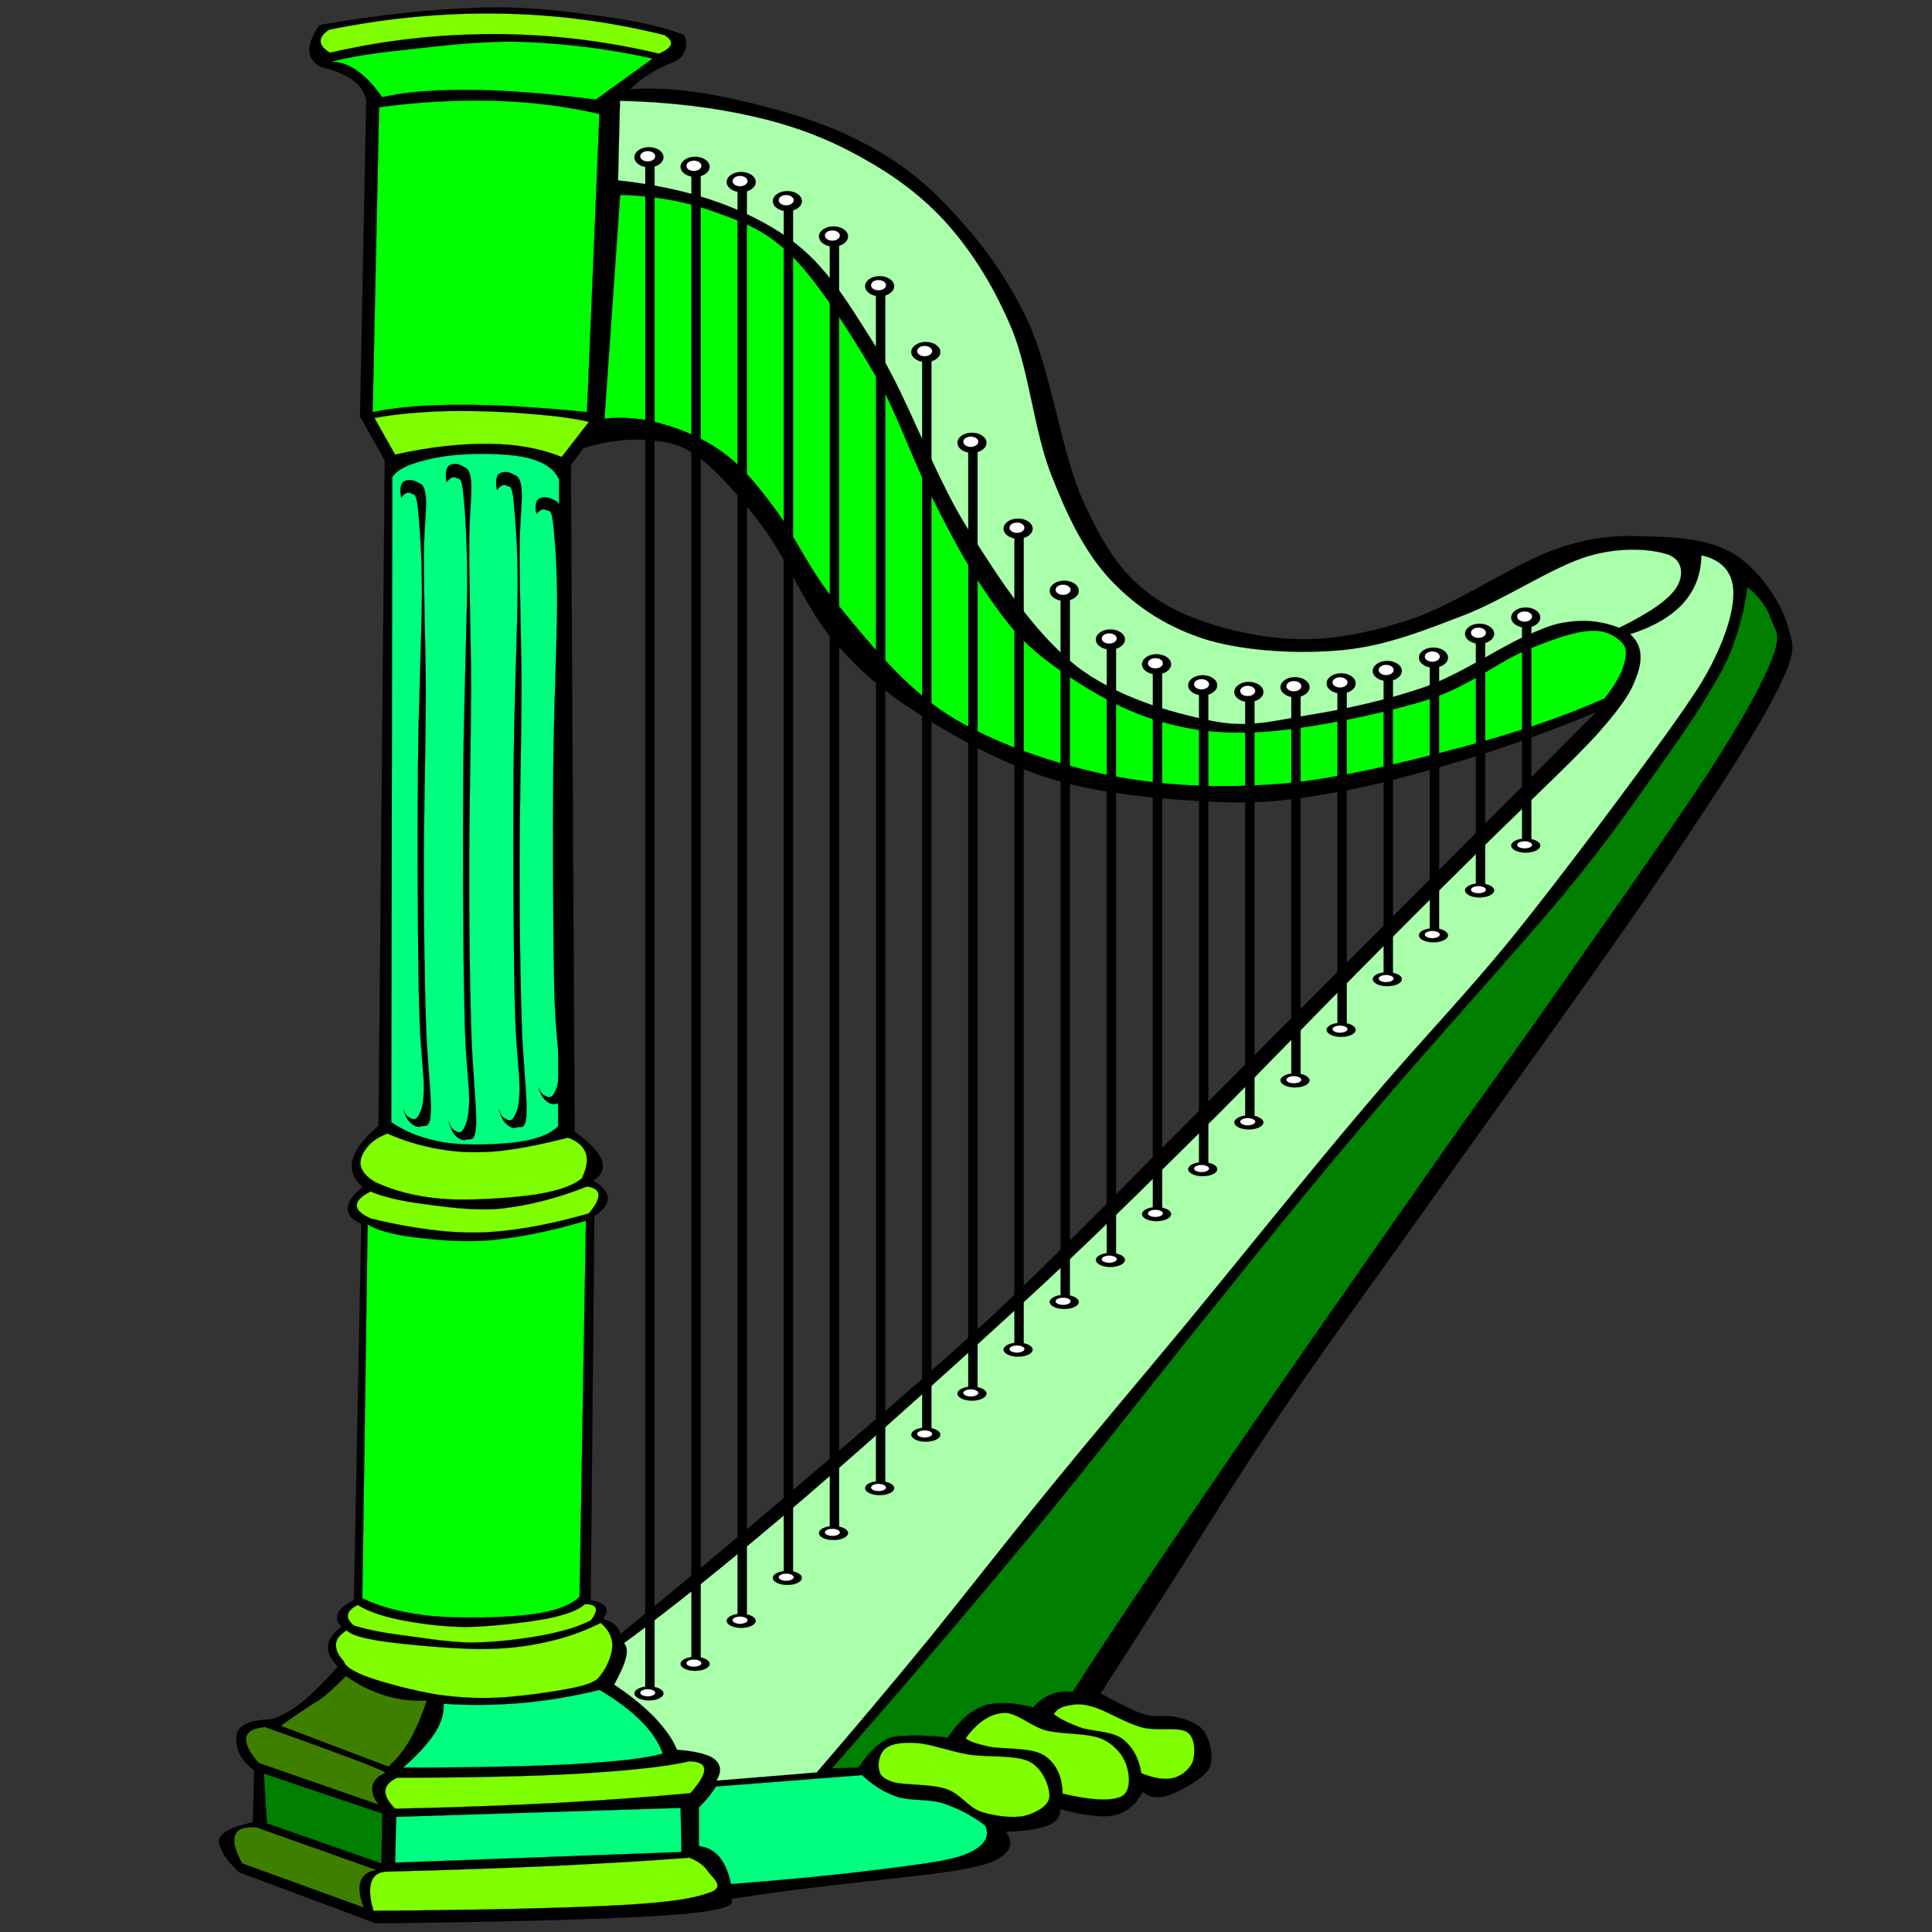 <?xml version="1.0"?>
<svg width="512" height="512" viewBox="0 0 512 512" xmlns="http://www.w3.org/2000/svg" xmlns:svg="http://www.w3.org/2000/svg" version="1.0">
 <rect x="0" y="0" width="512" height="512" fill="#333333" stroke="none"/>
 <g class="layer">
  <title>Layer 1</title>
  <g id="g3930" stroke="#000" stroke-miterlimit="10" stroke-width="0.04">
   <path d="m101.98,121.95l-1.66,176.4c-3.85,3.27 -6.17,6.18 -6.85,8.93c-0.74,2.68 0.18,5.11 2.62,7.29c-2.66,2.18 -3.85,4 -3.94,5.66c-0.06,1.62 1.1,2.96 3.61,4.12l-1.96,99.7c-2.26,1.12 -3.75,2.38 -4.25,3.52c-0.52,1.11 -0.27,2.37 0.98,3.51c-2.26,1.69 -3.42,3.34 -3.61,5.14c-0.18,1.74 0.74,3.54 2.63,5.39c-3.58,4.14 -6.85,7.36 -9.82,9.74c-3.02,2.33 -5.74,3.77 -8.16,4.32c-3.85,0.11 -6.42,0.79 -7.82,2.15c-1.47,1.37 -1.29,4 -0.65,5.94c0.61,1.9 1.99,3.67 4.25,5.42l-0.33,13.76c-4.13,0.89 -6.85,1.97 -8.16,3.27c-1.41,1.19 -0.86,2.63 0,4.32c0.73,1.69 2.29,3.49 4.55,5.67l36.26,13.5c21.79,-0.25 39.41,-0.58 53.9,-1.08c14.4,-0.48 25.1,-1.04 31.98,-1.88c6.73,-0.91 9.33,-2.04 8.16,-3.51c4.47,-0.71 11.5,-1.77 21.55,-2.99c10.06,-1.31 29.6,-3.14 38.22,-4.58c8.35,-1.44 10.24,-2.37 12.42,-4.07c2.17,-1.7 2.39,-3.79 0.64,-6.2c5.02,-0.06 8.69,-0.69 11.13,-1.62c2.39,-1.01 3.42,-2.45 3.24,-4.33c4.71,1.19 8.44,1.85 11.44,1.88c2.87,-0.03 4.43,-0.53 6.21,-1.62c1.77,-1.12 3.14,-2.73 4.25,-4.86c1.86,1.55 4.22,1.85 7.18,0.81c2.9,-1.07 8.87,-4.25 10.45,-7.03c1.38,-2.81 0.15,-7.52 -1.32,-9.72c-1.49,-2.22 -4.67,-3.16 -7.18,-3.79c-2.56,-0.68 -5.41,-0.07 -7.82,-0.53c-2.48,-0.58 -4.47,-1.75 -6.55,-2.71c-2.17,-0.98 -3.97,-2.02 -5.87,-3.11c5.6,-8.8 12.23,-19.15 20.24,-31.61c7.95,-12.58 16.36,-26.3 27.46,-42.66c11.07,-16.42 22.53,-31.92 38.86,-54.91c16.38,-23.17 42.86,-59.61 58.46,-82.4c15.41,-22.84 27.36,-40.82 33.63,-52.96c6.08,-12.04 5.01,-12.58 3.27,-18.77c-1.83,-6.25 -7.7,-14.51 -13.72,-18.39c-6.08,-3.92 -14.31,-4.63 -22.2,-4.85c-7.97,-0.3 -14.55,-0.43 -25.16,3.24c-10.79,3.67 -26.38,14.56 -38.52,18.64c-12.14,3.97 -22.29,5.94 -33.63,5.14c-11.47,-0.93 -24.94,-4.48 -33.96,-10.52c-8.93,-6.07 -13.66,-13.45 -19.3,-25.67c-5.75,-12.47 -8.56,-34.52 -14.68,-47.82c-6.27,-13.26 -14,-22.89 -21.89,-31.06c-7.92,-8.25 -15.29,-13.15 -24.83,-17.83c-9.72,-4.76 -22.38,-8.14 -32.32,-10.27c-9.88,-2.2 -18.52,-2.88 -26.45,-2.42c1.44,-1.44 3.09,-2.83 5.2,-4.07c2.05,-1.34 4.41,-2.37 7.18,-3.49c1.26,-0.89 1.87,-1.84 2.29,-2.98c0.31,-1.12 0.25,-2.4 -0.31,-3.77c-5.07,-2.04 -11.89,-3.64 -20.91,-4.88c-9.15,-1.24 -20.31,-2.85 -32.99,-2.42c-12.81,0.38 -26.75,1.85 -42.77,4.6c-1.8,2.66 -2.72,4.9 -2.63,6.75c0.03,1.85 1.01,3.29 2.94,4.33c3.7,0.86 6.42,2 8.5,3.51c2.01,1.47 3.18,3.27 3.61,5.39l-1.66,83.76l6.55,11.61zm52.59,-3.19c6.17,-1.9 11.7,-2.58 16.97,-2.15c5.16,0.43 8.74,0.79 14.03,4.85c5.16,4.03 11.5,11.11 17.33,19.2c5.81,8.09 10.7,20.33 17.61,28.63c6.85,8.17 13.55,13.91 23.51,20.25c10,6.27 22.68,13.4 35.92,17.3c13.21,3.77 30,5.14 42.47,5.66c12.26,0.51 19.93,-0.53 31.03,-2.42c11.16,-1.92 23.51,-5.39 35.28,-8.93c11.68,-3.62 22.87,-7.69 34.27,-12.42c-16.02,16.11 -32.65,32.8 -50.6,50.86c-18.03,18.1 -38.22,38.29 -56.53,56.73c-18.37,18.36 -35.1,35.63 -52.89,52.4c-18,16.64 -36.96,32.6 -53.56,46.82c-16.54,14.16 -31.4,26.45 -45.06,37.56c-0.09,-1.01 -0.61,-1.72 -1.32,-2.43c-0.74,-0.68 -1.89,-1.26 -3.24,-1.64c0.98,-1.39 1.2,-2.4 0.65,-3.24c-0.55,-0.78 -1.89,-1.39 -3.92,-1.62l0.98,-101.85c2.42,-1.67 3.61,-3.29 3.58,-4.86c-0.12,-1.62 -1.34,-3.08 -3.91,-4.6c2.38,-1.44 3.02,-3.24 2.29,-5.39c-0.86,-2.25 -3.21,-4.65 -7.18,-7.59l-0.99,-176.61c1.07,-1.49 2.17,-3.01 3.28,-4.52z" id="path15"/>
   <path d="m103.96,126.44c1.07,-1.62 3.21,-2.88 6.54,-3.89c3.33,-1.04 8.29,-2.02 13.33,-2.18c5.07,-0.25 12.26,-0.05 16.48,1.09c4.03,1.09 6.69,2.96 7.86,5.61l-0.27,171.42c-2.08,2.05 -5.44,3.39 -10.45,4.12c-5.04,0.71 -13.7,1.04 -19.36,0.2c-5.66,-0.91 -10.45,-2.68 -14.4,-5.42c0.09,-56.98 0.19,-113.96 0.28,-170.97z" fill="#00ff7f" id="path17"/>
   <path d="m106.32,131.86c0.98,-1.17 1.8,-1.62 2.6,-1.09c0.73,0.46 1.34,-0.55 1.83,3.89c0.4,4.45 1.07,10.95 1.07,22.71c-0.09,11.81 -0.92,29.13 -1.07,47.2c-0.15,17.98 -0.06,45.7 0.27,59.94c0.25,13.98 1.32,18.74 1.32,24.03c-0.09,5.21 -0.98,6.07 -1.59,7.36c-0.76,1.24 -1.72,0.51 -2.35,0.23c-0.68,-0.38 -1.2,-1.14 -1.56,-2.38c0.4,1.67 1.01,2.86 1.83,3.67c0.8,0.81 1.87,1.47 2.87,1.09c0.92,-0.48 2.39,1.06 2.63,-3.67c0.19,-4.85 -1.04,-14.18 -1.32,-24.88c-0.33,-10.9 -0.55,-24.74 -0.52,-39.18c-0.03,-14.47 0.46,-32.77 0.52,-46.54c-0.06,-13.78 -0.55,-26.45 -0.52,-35.28c-0.06,-8.9 0.82,-13.73 0.52,-17.32c-0.4,-3.54 -1.34,-3.34 -2.35,-3.89c-1.07,-0.71 -2.96,-0.71 -3.67,0c-0.7,0.68 -0.92,2.02 -0.52,4.12z" id="path19"/>
   <path d="m118.33,127.81c1.04,-1.26 1.83,-1.64 2.62,-1.14c0.74,0.43 1.35,-0.55 1.83,4.07c0.43,4.68 1.01,11.46 1.04,23.75c-0.13,12.34 -0.86,30.45 -1.04,49.34c-0.15,18.82 -0.06,47.8 0.28,62.67c0.18,14.67 1.28,19.6 1.28,25.14c-0.13,5.46 -0.92,6.29 -1.56,7.69c-0.79,1.24 -1.62,0.63 -2.35,0.22c-0.67,-0.4 -1.19,-1.24 -1.56,-2.5c0.46,1.72 0.95,3.01 1.81,3.87c0.76,0.86 1.93,1.49 2.9,1.11c0.94,-0.45 2.32,1.07 2.6,-3.84c0.18,-5.06 -1.04,-14.87 -1.32,-26.03c-0.34,-11.3 -0.55,-25.9 -0.52,-40.94c-0.03,-15.13 0.46,-34.27 0.52,-48.66c-0.06,-14.44 -0.55,-27.62 -0.52,-36.9c-0.06,-9.23 0.82,-14.42 0.52,-18.08c-0.4,-3.72 -1.34,-3.41 -2.35,-4.07c-1.1,-0.74 -2.9,-0.74 -3.64,0c-0.7,0.73 -0.88,2.1 -0.54,4.3z" id="path21"/>
   <path d="m131.69,129.81c1.04,-1.16 1.83,-1.62 2.62,-1.09c0.68,0.46 1.32,-0.6 1.81,3.95c0.4,4.48 1.07,11.18 1.07,23.04c-0.09,11.96 -0.92,29.53 -1.07,47.85c-0.15,18.29 -0.06,46.36 0.27,60.8c0.25,14.24 1.32,18.94 1.32,24.36c-0.09,5.28 -0.98,6.15 -1.59,7.46c-0.76,1.26 -1.72,0.55 -2.35,0.22c-0.68,-0.38 -1.2,-1.19 -1.56,-2.42c0.4,1.69 1.01,2.91 1.83,3.74c0.8,0.81 1.87,1.47 2.87,1.09c0.92,-0.51 2.39,1.12 2.63,-3.72c0.19,-4.98 -1.04,-14.34 -1.32,-25.24c-0.33,-10.97 -0.55,-25.16 -0.52,-39.73c-0.03,-14.62 0.46,-33.31 0.52,-47.2c-0.06,-13.99 -0.55,-26.78 -0.52,-35.76c-0.06,-9.01 0.82,-13.91 0.52,-17.56c-0.4,-3.56 -1.34,-3.39 -2.35,-3.97c-1.07,-0.71 -2.96,-0.71 -3.67,0c-0.7,0.68 -0.92,2.07 -0.52,4.17z" id="path23"/>
   <path d="m142.15,136.18c1.04,-1.14 1.83,-1.44 2.63,-1c0.73,0.4 1.34,-0.56 1.83,3.64c0.42,4.2 1,10.29 1.04,21.32c-0.12,11.08 -0.86,27.34 -1.04,44.28c-0.15,16.92 -0.03,42.92 0.24,56.25c0.25,13.17 1.32,17.5 1.32,22.53c-0.12,4.85 -0.92,5.69 -1.55,6.91c-0.7,1.11 -1.68,0.53 -2.36,0.2c-0.67,-0.38 -1.16,-1.09 -1.59,-2.23c0.4,1.54 1.01,2.66 1.83,3.44c0.8,0.79 1.87,1.32 2.88,1.01c0.92,-0.48 2.38,1.04 2.62,-3.44c0.19,-4.58 -1.04,-13.31 -1.32,-23.35c-0.33,-10.19 -0.54,-23.27 -0.52,-36.78c-0.03,-13.53 0.46,-30.78 0.52,-43.65c-0.06,-12.98 -0.54,-24.79 -0.52,-33.11c-0.06,-8.32 0.82,-12.92 0.52,-16.24c-0.39,-3.31 -1.34,-3.13 -2.35,-3.67c-1.07,-0.65 -2.96,-0.65 -3.67,0c-0.7,0.64 -0.92,1.92 -0.52,3.87z" id="path25"/>
   <path d="m102.65,300.4c4.37,1.92 8.87,3.29 13.61,4.1s8.83,1.07 14.64,0.66c5.75,-0.48 12.14,-1.77 19.63,-3.67c2.51,0.96 4.04,2.23 4.71,4.1c0.64,1.8 0.21,4 -1.04,6.7c-2.45,2 -6.63,3.41 -12.81,4.35c-6.3,0.84 -17,1.64 -24.09,1.07c-7.09,-0.58 -12.99,-2.13 -18.04,-4.53c-2.17,-1.33 -3.39,-2.78 -3.67,-4.32c-0.37,-1.64 0.65,-3.57 1.83,-4.98c1.16,-1.4 2.9,-2.59 5.23,-3.47z" fill="#7fff00" id="path27"/>
   <path d="m98.18,315.75c3.3,1.41 7.89,2.5 13.64,3.26s13.55,1.97 20.91,1.29c7.34,-0.84 14.77,-2.66 22.78,-5.85c1.99,0.22 3.03,0.98 3.12,2.18c0.03,1.19 -0.79,2.8 -2.6,4.95c-7.52,2.13 -14.09,3.54 -20.42,4.35c-6.27,0.81 -10.79,0.89 -17,0.44c-6.36,-0.56 -12.93,-1.64 -20.43,-3.47c-2.41,-1.16 -3.67,-2.25 -3.63,-3.46c-0.03,-1.24 1.22,-2.4 3.63,-3.69z" fill="#7fff00" id="path29"/>
   <path d="m94.79,425.33c2.6,1.62 6.11,2.88 11.01,3.9c4.89,0.98 11.09,1.89 17.79,1.95c6.54,-0.11 15.81,-1.19 21.19,-2.18c5.22,-1.04 8.59,-2.3 10.21,-3.89c1.68,0 2.6,0.32 2.87,1.08c0.25,0.69 -0.15,1.8 -1.31,3.24c-3.15,1.62 -7.34,2.89 -12.57,3.9c-5.41,0.98 -12.2,1.9 -18.84,1.95c-6.6,0 -14.85,-1.5 -20.14,-2.15c-5.29,-0.74 -8.93,-1.59 -11.25,-2.38c-1.22,-1.04 -1.74,-1.95 -1.55,-2.83c0.15,-0.91 0.98,-1.77 2.6,-2.58z" fill="#7fff00" id="path31"/>
   <path d="m91.91,432.04c0.95,1.19 4.31,2.21 10.22,3.03c5.93,0.84 17.64,1.85 24.85,1.95c6.97,-0.02 11.86,-0.6 17.27,-1.74c5.42,-1.17 10.31,-2.86 14.92,-5.18c1.93,1.59 2.96,3.46 3.12,5.61c0.07,2.18 -1.04,5.21 -2.35,7.16c-1.38,1.85 -1.4,2.66 -5.75,3.89c-4.52,1.19 -14,2.54 -20.42,3.03c-6.42,0.41 -11.56,0.15 -17.52,-0.65c-6.11,-0.96 -14.06,-3.06 -18.32,-4.55c-4.21,-1.5 -6.45,-2.94 -6.81,-4.33c-1.6,-1.69 -2.17,-3.21 -2.08,-4.55c0.06,-1.39 1.13,-2.58 2.87,-3.67z" fill="#7fff00" id="path33"/>
   <path d="m91.67,444.16c-2.06,2.12 -3.97,3.89 -5.78,5.41c-1.8,1.41 -3.42,2.15 -5.22,3.46c-1.96,1.26 -4.01,2.71 -6.27,4.33l28.52,10.82c2.17,-1.89 4.01,-4.17 5.75,-7.13c1.68,-2.99 3.12,-6.34 4.43,-10.39c-3.82,0.2 -7.37,-0.23 -10.97,-1.29c-3.61,-1.14 -7.1,-2.8 -10.45,-5.21z" fill="#3f7f00" id="path35"/>
   <path d="m117.57,451.51c6.96,0.48 13.66,0.38 20.66,-0.2c6.97,-0.6 13.66,-1.79 20.67,-3.46c4.55,2.68 8.13,5.39 10.97,8.22c2.79,2.78 4.71,5.66 5.78,8.65c-4.47,1.29 -12.32,2.13 -23.82,2.81c-11.68,0.58 -26.29,0.91 -45,0.89c3.79,-3.29 6.54,-6.32 8.37,-9.1c1.83,-2.89 2.51,-5.39 2.36,-7.79z" fill="#00ff7f" id="path37"/>
   <path d="m182.72,466.76c2.54,0.08 3.88,0.71 3.92,2.18c0.03,1.44 -1.19,3.44 -3.67,6.27c-11.01,1.03 -22.72,1.87 -35.83,2.6c-13.15,0.69 -27.09,1.19 -42.4,1.52c-1.81,-1.79 -2.75,-3.41 -2.6,-4.75c0.03,-1.37 1.16,-2.56 3.15,-3.47c19.47,-0.02 35.37,-0.35 48.39,-1.09c13.03,-0.81 22.47,-1.76 29.05,-3.26z" fill="#7fff00" id="path39"/>
   <path d="m102.13,469.8c-0.09,-0.33 -2.75,-1.42 -8.1,-3.46c-5.38,-2.02 -13.24,-4.91 -23.82,-8.66c-3.08,0.28 -4.71,1.22 -4.99,2.81c-0.21,1.62 0.76,3.79 3.4,6.73l31.68,11.02c-1.38,-1.9 -1.9,-3.59 -1.56,-4.98c0.27,-1.39 1.41,-2.58 3.4,-3.46z" fill="#3f7f00" id="path41"/>
   <path d="m101.33,480.62l-0.25,13.2l-30.35,-10.6l-0.8,-13.2l31.4,10.6z" fill="#007f00" id="path43"/>
   <path d="m105,481.48l-0.27,12.14l75.88,-2.83l-0.25,-11.68l-75.37,2.37z" fill="#00ff7f" id="path45"/>
   <path d="m102.92,495.99c-2.39,-0.02 -3.76,0.84 -4.46,2.59c-0.61,1.74 -0.55,4.27 0.52,7.79c29.07,-0.18 50.54,-0.71 65.68,-1.5c14.95,-0.84 19.9,-2.02 23.81,-3.46c3.76,-1.54 0.15,-3.9 -0.8,-5.42c-0.98,-1.51 -2.62,-2.77 -4.95,-3.69c-10.91,0.86 -22.72,1.52 -36.1,2.18c-13.49,0.6 -27.74,1.11 -43.7,1.51z" fill="#7fff00" id="path47"/>
   <path d="m68.1,484.31c-3.18,-0.3 -5.14,0.38 -5.75,1.95c-0.7,1.59 -0.09,4.05 1.83,7.57l32.2,11.68c-1.16,-3.01 -1.32,-5.28 -0.8,-6.93c0.61,-1.69 1.89,-2.63 4.19,-3.01c-10.55,-3.74 -21.1,-7.49 -31.67,-11.26z" fill="#3f7f00" id="path49"/>
   <path d="m97.42,324.5c2.6,1.57 6.61,2.66 12.14,3.37c5.57,0.66 12.91,1.47 20.71,0.78c7.73,-0.78 15.83,-2.4 25,-5.14l-1.68,99.63c-2.26,2.25 -6.54,3.89 -13.08,4.73c-6.64,0.84 -18.5,1.06 -25.93,0.41c-7.52,-0.76 -13.55,-2.3 -18.56,-4.73c0.46,-33 0.92,-66.02 1.4,-99.04z" fill="#00ff00" id="path51"/>
   <path d="m100.47,28.42l-1.71,80.78c6.23,-1.26 13.94,-1.97 23.47,-1.92c9.55,-0.06 20.46,0.65 33.33,1.92l3.3,-78.99c-8.83,-2.04 -17.95,-3.21 -27.7,-3.49c-9.78,-0.27 -19.94,0.25 -30.7,1.7z" fill="#00ff00" id="path53"/>
   <path d="m99.22,110.76c6.08,-1.11 12.56,-1.62 19.57,-1.82c7.03,-0.13 15.9,0.2 22.23,0.79c6.17,0.48 11.19,1.14 15.04,2.07l-7.22,9.31c-5.56,-2.26 -11.86,-3.41 -19.26,-3.49s-15.65,0.79 -24.88,2.86c-1.8,-3.24 -3.63,-6.48 -5.47,-9.72z" fill="#7fff00" id="path55"/>
   <path d="m87.63,16.43c4.62,-1.31 11.07,-2.33 19.72,-3.23c8.56,-0.94 20.61,-2.51 31.64,-2.08c11.07,0.44 22.07,1.77 33.97,4.4l-15.04,10.88c-12.82,-1.64 -23.64,-2.51 -33.17,-2.58s-17.25,0.48 -23.48,1.95c-2.23,-3.24 -4.53,-5.61 -6.76,-7.13c-2.35,-1.59 -4.53,-2.33 -6.88,-2.21z" fill="#00ff00" id="path57"/>
   <path d="m87.48,13.98c-1.68,-1.01 -2.47,-1.97 -2.51,-2.99c-0.06,-1.08 0.67,-2.02 2.2,-3.11c15.38,-3.11 30.09,-4.5 45.07,-4.28c14.85,0.2 29.35,2.1 43.84,5.69c1.34,0.86 1.95,1.59 1.72,2.48c-0.25,0.84 -1.29,1.62 -3.13,2.45c-14.64,-3.44 -28.82,-5.14 -43.5,-5.18c-14.71,0 -28.96,1.52 -43.7,4.93z" fill="#7fff00" id="path59"/>
   <path d="m164.31,26.7c13.33,0.33 25.19,1.8 35.96,4.3c10.7,2.48 19.53,5.94 28.15,10.78c8.54,4.73 16.18,10.24 22.93,17.9c6.73,7.69 12.29,16.69 16.94,27.8c4.46,11.13 5.81,26.7 10.17,37.96c4.31,11.08 8.9,20.79 15.9,28.26c7.01,7.4 15.32,12.72 25.78,15.93c10.43,3.01 24.43,3.74 35.98,2.6c11.35,-1.16 21.16,-5.13 32.04,-9.28c10.85,-4.27 23.46,-12.79 32.6,-15.53c9.08,-2.7 17.3,-1.85 21.37,-0.43c3.88,1.41 4.22,5.54 2.08,8.85c-2.17,3.26 -7.24,6.67 -15.1,10.54c-3.92,-1.5 -7.83,-2.1 -11.99,-1.72c-4.21,0.38 -6.23,0.96 -12.77,3.89c-6.7,2.91 -16.7,9.77 -26.33,13.36c-9.75,3.46 -21.34,6.02 -31,7.57c-9.66,1.52 -15.97,3.64 -26.33,1.49c-10.55,-2.2 -24.88,-6.17 -35.71,-14.64c-10.82,-8.68 -19.87,-22.26 -28.68,-36.45c-8.95,-14.29 -15.9,-34.9 -24.24,-48.08c-8.32,-13.1 -13.89,-22.86 -25.29,-30.17c-11.49,-7.36 -25.59,-11.96 -42.98,-13.81c0.15,-7.03 0.33,-14.06 0.52,-21.12z" fill="#aaffaa" id="path61"/>
   <path d="m164.36,51.64c9.11,0.27 17.31,1.71 25.05,4.52c7.61,2.75 13.7,4.83 20.85,12.09s15.5,20.66 21.61,31.03c5.96,10.32 9.23,20.82 14.06,30.4c4.77,9.48 9.45,18.74 14.62,26.3c5.14,7.49 8.71,12.72 16.14,18.54c7.34,5.69 18,12.47 27.88,15.76c9.82,3.21 18.38,4.43 30.76,3.64c12.35,-0.91 31.12,-4.78 42.74,-8.4c11.44,-3.64 18.47,-9.84 25.81,-12.93c7.21,-3.11 12.99,-5.11 17.45,-5.41c4.31,-0.33 7.07,1.57 8.63,3.24c1.44,1.57 1,3.74 0.24,6.25c-0.79,2.48 -2.45,5.18 -4.95,8.42c-11.01,4.9 -23.33,9.06 -37.78,12.92c-14.52,3.79 -32.44,8.4 -48.22,9.72c-15.9,1.24 -31.06,0.6 -45.86,-2.38c-14.85,-3.16 -30.27,-8.44 -42.22,-15.95c-11.89,-7.66 -21.37,-19.73 -28.93,-28.88c-7.64,-9.13 -11.7,-18.72 -16.69,-25.45c-5.04,-6.75 -8.62,-11.16 -13.55,-14.87c-5.08,-3.81 -10.85,-6.25 -16.17,-7.76c-5.42,-1.62 -10.43,-2.02 -15.63,-1.52c1.38,-19.76 2.75,-39.5 4.15,-59.28z" fill="#00ff00" id="path63"/>
   <path d="m450.89,147.16c4.74,1.06 7.55,3.62 8.31,7.76c0.7,4.14 -0.7,10.34 -3.63,17.02c-2.97,6.6 -4.74,9.66 -13.83,22.43c-9.26,12.82 -27.18,36.95 -40.66,53.67c-13.48,16.59 -24.79,27.93 -39.59,45.5c-14.95,17.58 -34.82,42.44 -48.77,59.29c-13.91,16.74 -22.68,27.03 -33.87,40.75c-11.23,13.71 -22.23,27.89 -32.69,40.79c-10.49,12.8 -20.24,24.36 -29.72,35.36l-26.6,2.18c0.88,-1.5 1.19,-2.76 0.8,-3.9c-0.43,-1.19 -1.32,-2.12 -3.13,-2.8c-1.89,-0.71 -4.55,-1.24 -8.1,-1.5c-1.19,-2.93 -3.27,-5.71 -5.99,-8.62c-2.88,-2.94 -6.27,-5.72 -10.68,-8.63c1.62,-3.01 2.67,-5.25 3.13,-7.13c0.46,-1.85 0.24,-3.13 -0.53,-3.87c13.37,-9.81 28.99,-22.4 47.7,-38.37c18.72,-16.11 45.1,-39.83 63.59,-56.93c18.34,-17.13 32.48,-31.29 46.14,-44.84c13.55,-13.58 23.81,-24.36 35.19,-35.84c11.35,-11.49 21.5,-21.65 32.56,-32.56c11.07,-11.1 25.68,-24.53 33.11,-32.77c7.18,-8.17 9.05,-11.63 10.43,-15.96c1.4,-4.38 0.67,-7.71 -2.08,-10.12c6.23,-2 10.89,-4.73 14.06,-8.19c3.12,-3.54 4.77,-7.69 4.83,-12.72z" fill="#aaffaa" id="path65"/>
   <path d="m463.06,155.56c3.08,2.45 5.13,5.14 6.27,8.42c1.07,3.18 2.99,3.81 0.24,10.77c-2.84,6.96 -7.03,14.85 -17.18,30.6c-10.4,15.81 -31.52,45.55 -43.81,63.18c-12.31,17.43 -14.45,19.93 -29.16,40.97c-14.79,21.12 -42.68,60.87 -58.64,84.35c-15.96,23.3 -27.98,41.15 -36.5,54.53c-2.11,-0.28 -3.97,-0.03 -5.72,0.65c-1.78,0.69 -3.3,1.8 -4.71,3.44c-3.79,-0.93 -6.85,-1.29 -9.63,-1.06c-2.78,0.13 -4.65,0.89 -6.79,2.37c-2.2,1.5 -4.28,3.72 -6.23,6.67c-4.53,-0.45 -8.01,-0.63 -10.95,-0.43c-2.87,0.11 -4.25,0.08 -6.27,1.5c-2.14,1.36 -4.31,3.67 -6.51,6.91l-7.03,0.22c18.23,-20.64 35.35,-40.89 52.66,-61.66c17.21,-20.89 34.67,-43.5 49.77,-62.09c14.92,-18.61 24.28,-30.19 39.63,-48.31c15.37,-18.24 39.1,-44.26 51.86,-59.53c12.47,-15.23 17.17,-22.36 23.44,-31.06c6.24,-8.73 10.46,-14.87 14.07,-20.69c3.42,-5.82 5.5,-9.06 7.3,-14.01c1.83,-5.01 3.18,-10.17 3.92,-15.76z" fill="#007f00" id="path67"/>
   <path d="m171.01,42.81l2.45,0l0,406.83l-2.45,0l0,-406.83z" id="path69"/>
   <path d="m183.24,43.82l2.45,0l0,396.72l-2.45,0l0,-396.72z" id="path71"/>
   <path d="m195.47,47.61l2.45,0l0,381.52l-2.45,0l0,-381.52z" id="path73"/>
   <path d="m207.7,52.92l2.45,0l0,364.32l-2.45,0l0,-364.32z" id="path75"/>
   <path d="m219.92,61.52l2.45,0l0,344.08l-2.45,0l0,-344.08z" id="path77"/>
   <path d="m232.15,74.95l2.45,0l0,319.02l-2.45,0l0,-319.02z" id="path79"/>
   <path d="m244.38,92.91l2.45,0l0,287.89l-2.45,0l0,-287.89z" id="path81"/>
   <path d="m256.61,115.95l2.45,0l0,253.22l-2.45,0l0,-253.22z" id="path83"/>
   <path d="m268.84,139.72l2.45,0l0,217.56l-2.45,0l0,-217.56z" id="path85"/>
   <path d="m281.07,156.67l2.45,0l0,188.47l-2.45,0l0,-188.47z" id="path87"/>
   <path d="m293.3,169.34l2.45,0l0,164.14l-2.45,0l0,-164.14z" id="path89"/>
   <path d="m305.53,176.17l2.45,0l0,144.41l-2.45,0l0,-144.41z" id="path91"/>
   <path d="m317.76,180.72l2.45,0l0,128.48l-2.45,0l0,-128.48z" id="path93"/>
   <path d="m329.99,183.25l2.45,0l0,114.06l-2.45,0l0,-114.06z" id="path95"/>
   <path d="m342.22,182.74l2.45,0l0,102.65l-2.45,0l0,-102.65z" id="path97"/>
   <path d="m354.45,181.23l2.45,0l0,91.53l-2.45,0l0,-91.53z" id="path99"/>
   <path d="m366.68,177.94l2.45,0l0,81.91l-2.45,0l0,-81.91z" id="path101"/>
   <path d="m378.91,173.64l2.45,0l0,73.82l-2.45,0l0,-73.82z" id="path103"/>
   <path d="m391.14,168.33l2.45,0l0,67.48l-2.45,0l0,-67.48z" id="path105"/>
   <path d="m403.37,163.52l2.45,0l0,60.14l-2.45,0l0,-60.14z" id="path107"/>
   <path d="m168.14,41.67c0,1.47 1.72,2.66 3.82,2.66c2.14,0 3.86,-1.19 3.86,-2.66s-1.72,-2.66 -3.86,-2.66c-2.11,0 -3.82,1.19 -3.82,2.66z" id="path109"/>
   <path d="m169.66,41.42c0,0.76 0.88,1.37 1.99,1.37s2.02,-0.61 2.02,-1.37c0,-0.78 -0.92,-1.39 -2.02,-1.39s-1.99,0.61 -1.99,1.39z" fill="#fff" id="path111"/>
   <path d="m180.37,44.2c0,1.47 1.72,2.66 3.82,2.66c2.14,0 3.86,-1.19 3.86,-2.66s-1.72,-2.66 -3.86,-2.66c-2.11,0 -3.82,1.19 -3.82,2.66z" id="path113"/>
   <path d="m181.89,43.95c0,0.76 0.88,1.37 1.99,1.37s2.02,-0.61 2.02,-1.37c0,-0.78 -0.92,-1.39 -2.02,-1.39s-1.99,0.61 -1.99,1.39z" fill="#fff" id="path115"/>
   <path d="m192.59,48.24c0,1.47 1.72,2.66 3.82,2.66c2.14,0 3.86,-1.19 3.86,-2.66s-1.72,-2.66 -3.86,-2.66c-2.11,0 -3.82,1.19 -3.82,2.66z" id="path117"/>
   <path d="m194.12,47.99c0,0.76 0.88,1.39 1.99,1.39s2.02,-0.63 2.02,-1.39s-0.92,-1.39 -2.02,-1.39s-1.99,0.63 -1.99,1.39z" fill="#fff" id="path119"/>
   <path d="m204.82,53.3c0,1.47 1.72,2.66 3.82,2.66c2.14,0 3.86,-1.19 3.86,-2.66s-1.72,-2.66 -3.86,-2.66c-2.11,0 -3.82,1.19 -3.82,2.66z" id="path121"/>
   <path d="m206.35,53.05c0,0.76 0.88,1.39 1.99,1.39s2.02,-0.63 2.02,-1.39s-0.92,-1.39 -2.02,-1.39s-1.99,0.63 -1.99,1.39z" fill="#fff" id="path123"/>
   <path d="m217.05,62.66c0,1.47 1.72,2.68 3.82,2.68c2.14,0 3.86,-1.22 3.86,-2.68s-1.72,-2.66 -3.86,-2.66c-2.11,0 -3.82,1.19 -3.82,2.66z" id="path125"/>
   <path d="m218.58,62.41c0,0.76 0.88,1.39 1.99,1.39s2.02,-0.63 2.02,-1.39s-0.92,-1.36 -2.02,-1.36s-1.99,0.6 -1.99,1.36z" fill="#fff" id="path127"/>
   <path d="m229.28,75.84c0,1.47 1.72,2.66 3.82,2.66c2.14,0 3.86,-1.19 3.86,-2.66s-1.72,-2.66 -3.86,-2.66c-2.11,0 -3.82,1.19 -3.82,2.66z" id="path129"/>
   <path d="m230.81,75.56c0,0.79 0.88,1.39 1.99,1.39s2.02,-0.6 2.02,-1.39c0,-0.76 -0.92,-1.36 -2.02,-1.36s-1.99,0.6 -1.99,1.36z" fill="#fff" id="path131"/>
   <path d="m241.51,93.29c0,1.47 1.72,2.66 3.82,2.66c2.14,0 3.86,-1.19 3.86,-2.66s-1.72,-2.66 -3.86,-2.66c-2.11,0 -3.82,1.19 -3.82,2.66z" id="path133"/>
   <path d="m243.04,93.04c0,0.76 0.88,1.39 1.99,1.39s2.02,-0.63 2.02,-1.39s-0.92,-1.39 -2.02,-1.39s-1.99,0.63 -1.99,1.39z" fill="#fff" id="path135"/>
   <path d="m253.74,117.34c0,1.47 1.72,2.66 3.82,2.66c2.14,0 3.86,-1.19 3.86,-2.66c0,-1.46 -1.72,-2.66 -3.86,-2.66c-2.11,0 -3.82,1.19 -3.82,2.66z" id="path137"/>
   <path d="m255.27,117.06c0,0.78 0.88,1.39 1.99,1.39s2.02,-0.61 2.02,-1.39c0,-0.76 -0.92,-1.37 -2.02,-1.37s-1.99,0.61 -1.99,1.37z" fill="#fff" id="path139"/>
   <path d="m265.97,140.1c0,1.47 1.72,2.66 3.82,2.66c2.14,0 3.86,-1.19 3.86,-2.66c0,-1.46 -1.72,-2.66 -3.86,-2.66c-2.11,0 -3.82,1.19 -3.82,2.66z" id="path141"/>
   <path d="m267.5,139.85c0,0.76 0.88,1.39 1.99,1.39s2.02,-0.63 2.02,-1.39s-0.92,-1.39 -2.02,-1.39s-1.99,0.63 -1.99,1.39z" fill="#fff" id="path143"/>
   <path d="m278.2,156.57c0,1.47 1.72,2.66 3.82,2.66c2.14,0 3.86,-1.19 3.86,-2.66c0,-1.49 -1.72,-2.68 -3.86,-2.68c-2.11,0 -3.82,1.19 -3.82,2.68z" id="path145"/>
   <path d="m279.73,156.29c0,0.76 0.88,1.39 1.99,1.39s2.02,-0.63 2.02,-1.39s-0.92,-1.36 -2.02,-1.36s-1.99,0.6 -1.99,1.36z" fill="#fff" id="path147"/>
   <path d="m290.43,169.47c0,1.47 1.72,2.66 3.82,2.66c2.14,0 3.86,-1.19 3.86,-2.66s-1.72,-2.66 -3.86,-2.66c-2.11,0 -3.82,1.19 -3.82,2.66z" id="path149"/>
   <path d="m291.96,169.19c0,0.79 0.88,1.39 1.99,1.39s2.02,-0.6 2.02,-1.39c0,-0.76 -0.92,-1.36 -2.02,-1.36s-1.99,0.6 -1.99,1.36z" fill="#fff" id="path151"/>
   <path d="m302.66,176.04c0,1.47 1.72,2.66 3.82,2.66c2.14,0 3.86,-1.19 3.86,-2.66s-1.72,-2.66 -3.86,-2.66c-2.11,0 -3.82,1.19 -3.82,2.66z" id="path153"/>
   <path d="m304.19,175.79c0,0.76 0.88,1.36 1.99,1.36s2.02,-0.6 2.02,-1.36c0,-0.79 -0.92,-1.39 -2.02,-1.39s-1.99,0.6 -1.99,1.39z" fill="#fff" id="path155"/>
   <path d="m314.89,181.61c0,1.47 1.72,2.66 3.82,2.66c2.14,0 3.86,-1.19 3.86,-2.66s-1.72,-2.66 -3.86,-2.66c-2.11,0 -3.82,1.19 -3.82,2.66z" id="path157"/>
   <path d="m316.42,181.35c0,0.76 0.88,1.36 1.99,1.36s2.02,-0.6 2.02,-1.36c0,-0.79 -0.92,-1.39 -2.02,-1.39s-1.99,0.6 -1.99,1.39z" fill="#fff" id="path159"/>
   <path d="m327.12,183.38c0,1.47 1.72,2.66 3.82,2.66c2.14,0 3.86,-1.19 3.86,-2.66s-1.72,-2.66 -3.86,-2.66c-2.11,0 -3.82,1.19 -3.82,2.66z" id="path161"/>
   <path d="m328.65,183.12c0,0.76 0.88,1.36 1.99,1.36s2.02,-0.6 2.02,-1.36c0,-0.79 -0.92,-1.39 -2.02,-1.39s-1.99,0.6 -1.99,1.39z" fill="#fff" id="path163"/>
   <path d="m339.35,182.11c0,1.47 1.72,2.66 3.82,2.66c2.14,0 3.86,-1.19 3.86,-2.66s-1.72,-2.66 -3.86,-2.66c-2.11,0 -3.82,1.19 -3.82,2.66z" id="path165"/>
   <path d="m340.88,181.86c0,0.76 0.88,1.36 1.99,1.36s2.02,-0.6 2.02,-1.36c0,-0.79 -0.92,-1.39 -2.02,-1.39s-1.99,0.6 -1.99,1.39z" fill="#fff" id="path167"/>
   <path d="m351.58,181.1c0,1.47 1.72,2.66 3.82,2.66c2.14,0 3.86,-1.19 3.86,-2.66s-1.72,-2.66 -3.86,-2.66c-2.11,0 -3.82,1.19 -3.82,2.66z" id="path169"/>
   <path d="m353.11,180.85c0,0.76 0.88,1.36 1.99,1.36s2.02,-0.6 2.02,-1.36c0,-0.79 -0.92,-1.39 -2.02,-1.39s-1.99,0.6 -1.99,1.39z" fill="#fff" id="path171"/>
   <path d="m363.81,177.81c0,1.47 1.72,2.66 3.82,2.66c2.14,0 3.86,-1.19 3.86,-2.66s-1.72,-2.66 -3.86,-2.66c-2.11,0 -3.82,1.19 -3.82,2.66z" id="path173"/>
   <path d="m365.34,177.56c0,0.76 0.88,1.36 1.99,1.36s2.02,-0.6 2.02,-1.36c0,-0.79 -0.92,-1.39 -2.02,-1.39s-1.99,0.6 -1.99,1.39z" fill="#fff" id="path175"/>
   <path d="m376.04,174.27c0,1.47 1.72,2.66 3.82,2.66c2.14,0 3.86,-1.19 3.86,-2.66s-1.72,-2.66 -3.86,-2.66c-2.11,0 -3.82,1.19 -3.82,2.66z" id="path177"/>
   <path d="m377.57,174.02c0,0.76 0.88,1.36 1.99,1.36s2.02,-0.6 2.02,-1.36c0,-0.79 -0.92,-1.39 -2.02,-1.39s-1.99,0.6 -1.99,1.39z" fill="#fff" id="path179"/>
   <path d="m388.27,167.95c0,1.47 1.72,2.66 3.82,2.66c2.14,0 3.86,-1.19 3.86,-2.66s-1.72,-2.66 -3.86,-2.66c-2.11,0 -3.82,1.19 -3.82,2.66z" id="path181"/>
   <path d="m389.8,167.67c0,0.79 0.88,1.39 1.99,1.39s2.02,-0.6 2.02,-1.39c0,-0.76 -0.92,-1.36 -2.02,-1.36s-1.99,0.6 -1.99,1.36z" fill="#fff" id="path183"/>
   <path d="m400.5,163.65c0,1.47 1.72,2.66 3.82,2.66c2.14,0 3.86,-1.19 3.86,-2.66s-1.72,-2.66 -3.86,-2.66c-2.11,0 -3.82,1.19 -3.82,2.66z" id="path185"/>
   <path d="m402.03,163.37c0,0.76 0.88,1.39 1.99,1.39s2.02,-0.63 2.02,-1.39s-0.92,-1.36 -2.02,-1.36s-1.99,0.6 -1.99,1.36z" fill="#fff" id="path187"/>
   <path d="m168.14,448.78c0,1.01 1.72,1.85 3.82,1.85c2.14,0 3.86,-0.84 3.86,-1.85c0,-1.03 -1.72,-1.85 -3.86,-1.85c-2.11,0 -3.82,0.81 -3.82,1.85z" id="path189"/>
   <path d="m169.66,448.6c0,0.53 0.88,0.96 1.99,0.96s2.02,-0.43 2.02,-0.96c0,-0.53 -0.92,-0.96 -2.02,-0.96s-1.99,0.44 -1.99,0.96z" fill="#fff" id="path191"/>
   <path d="m180.37,440.94c0,1.01 1.72,1.85 3.82,1.85c2.14,0 3.86,-0.83 3.86,-1.85c0,-1.03 -1.72,-1.85 -3.86,-1.85c-2.11,0 -3.82,0.81 -3.82,1.85z" id="path193"/>
   <path d="m181.89,440.76c0,0.53 0.88,0.96 1.99,0.96s2.02,-0.43 2.02,-0.96c0,-0.53 -0.92,-0.98 -2.02,-0.98s-1.99,0.46 -1.99,0.98z" fill="#fff" id="path195"/>
   <path d="m192.59,429.56c0,1 1.72,1.84 3.82,1.84c2.14,0 3.86,-0.84 3.86,-1.84c0,-1.04 -1.72,-1.88 -3.86,-1.88c-2.11,0 -3.82,0.84 -3.82,1.88z" id="path197"/>
   <path d="m194.12,429.36c0,0.53 0.88,0.98 1.99,0.98s2.02,-0.46 2.02,-0.98c0,-0.53 -0.92,-0.96 -2.02,-0.96s-1.99,0.43 -1.99,0.96z" fill="#fff" id="path199"/>
   <path d="m204.82,418.15c0,1.03 1.72,1.87 3.82,1.87c2.14,0 3.86,-0.84 3.86,-1.87c0,-1.01 -1.72,-1.85 -3.86,-1.85c-2.11,0 -3.82,0.84 -3.82,1.85z" id="path201"/>
   <path d="m206.35,417.98c0,0.53 0.88,0.96 1.99,0.96s2.02,-0.43 2.02,-0.96c0,-0.53 -0.92,-0.96 -2.02,-0.96s-1.99,0.43 -1.99,0.96z" fill="#fff" id="path203"/>
   <path d="m217.05,406.27c0,1.04 1.72,1.85 3.82,1.85c2.14,0 3.86,-0.81 3.86,-1.85c0,-1.01 -1.72,-1.85 -3.86,-1.85c-2.11,0 -3.82,0.84 -3.82,1.85z" id="path205"/>
   <path d="m218.58,406.09c0,0.53 0.88,0.96 1.99,0.96s2.02,-0.43 2.02,-0.96c0,-0.53 -0.92,-0.96 -2.02,-0.96s-1.99,0.43 -1.99,0.96z" fill="#fff" id="path207"/>
   <path d="m229.28,394.38c0,1.01 1.72,1.85 3.82,1.85c2.14,0 3.86,-0.84 3.86,-1.85c0,-1.04 -1.72,-1.85 -3.86,-1.85c-2.11,0 -3.82,0.81 -3.82,1.85z" id="path209"/>
   <path d="m230.81,394.21c0,0.53 0.88,0.96 1.99,0.96s2.02,-0.43 2.02,-0.96c0,-0.53 -0.92,-0.99 -2.02,-0.99s-1.99,0.46 -1.99,0.99z" fill="#fff" id="path211"/>
   <path d="m241.51,380.19c0,1.04 1.72,1.87 3.82,1.87c2.14,0 3.86,-0.83 3.86,-1.87c0,-1.01 -1.72,-1.85 -3.86,-1.85c-2.11,0 -3.82,0.84 -3.82,1.85z" id="path213"/>
   <path d="m243.04,380.01c0,0.53 0.88,0.96 1.99,0.96s2.02,-0.44 2.02,-0.96c0,-0.53 -0.92,-0.96 -2.02,-0.96s-1.99,0.43 -1.99,0.96z" fill="#fff" id="path215"/>
   <path d="m253.74,369.31c0,1.04 1.72,1.88 3.82,1.88c2.14,0 3.86,-0.84 3.86,-1.88c0,-1.01 -1.72,-1.85 -3.86,-1.85c-2.11,0 -3.82,0.84 -3.82,1.85z" id="path217"/>
   <path d="m255.27,369.14c0,0.53 0.88,0.96 1.99,0.96s2.02,-0.43 2.02,-0.96s-0.92,-0.96 -2.02,-0.96s-1.99,0.43 -1.99,0.96z" fill="#fff" id="path219"/>
   <path d="m265.97,357.68c0,1.01 1.72,1.85 3.82,1.85c2.14,0 3.86,-0.84 3.86,-1.85s-1.72,-1.85 -3.86,-1.85c-2.11,0 -3.82,0.84 -3.82,1.85z" id="path221"/>
   <path d="m267.5,357.51c0,0.53 0.88,0.96 1.99,0.96s2.02,-0.43 2.02,-0.96s-0.92,-0.96 -2.02,-0.96s-1.99,0.43 -1.99,0.96z" fill="#fff" id="path223"/>
   <path d="m278.2,345.04c0,1.01 1.72,1.85 3.82,1.85c2.14,0 3.86,-0.84 3.86,-1.85c0,-1.04 -1.72,-1.87 -3.86,-1.87c-2.11,0 -3.82,0.84 -3.82,1.87z" id="path225"/>
   <path d="m279.73,344.86c0,0.53 0.88,0.96 1.99,0.96s2.02,-0.43 2.02,-0.96c0,-0.55 -0.92,-0.98 -2.02,-0.98s-1.99,0.43 -1.99,0.98z" fill="#fff" id="path227"/>
   <path d="m290.43,333.88c0,1.04 1.72,1.88 3.82,1.88c2.14,0 3.86,-0.84 3.86,-1.88c0,-1 -1.72,-1.84 -3.86,-1.84c-2.11,0 -3.82,0.84 -3.82,1.84z" id="path229"/>
   <path d="m291.96,333.7c0,0.53 0.88,0.96 1.99,0.96s2.02,-0.43 2.02,-0.96c0,-0.53 -0.92,-0.96 -2.02,-0.96s-1.99,0.43 -1.99,0.96z" fill="#fff" id="path231"/>
   <path d="m302.66,321.75c0,1.03 1.72,1.87 3.82,1.87c2.14,0 3.86,-0.84 3.86,-1.87c0,-1.01 -1.72,-1.85 -3.86,-1.85c-2.11,0 -3.82,0.84 -3.82,1.85z" id="path233"/>
   <path d="m304.19,321.56c0,0.53 0.88,0.96 1.99,0.96s2.02,-0.43 2.02,-0.96c0,-0.53 -0.92,-0.96 -2.02,-0.96s-1.99,0.43 -1.99,0.96z" fill="#fff" id="path235"/>
   <path d="m314.89,309.86c0,1 1.72,1.84 3.82,1.84c2.14,0 3.86,-0.84 3.86,-1.84c0,-1.04 -1.72,-1.85 -3.86,-1.85c-2.11,0 -3.82,0.81 -3.82,1.85z" id="path237"/>
   <path d="m316.42,309.68c0,0.53 0.88,0.96 1.99,0.96s2.02,-0.43 2.02,-0.96c0,-0.53 -0.92,-0.96 -2.02,-0.96s-1.99,0.43 -1.99,0.96z" fill="#fff" id="path239"/>
   <path d="m327.12,297.46c0,1.01 1.72,1.85 3.82,1.85c2.14,0 3.86,-0.83 3.86,-1.85c0,-1.03 -1.72,-1.87 -3.86,-1.87c-2.11,0 -3.82,0.84 -3.82,1.87z" id="path241"/>
   <path d="m328.65,297.28c0,0.53 0.88,0.96 1.99,0.96s2.02,-0.43 2.02,-0.96c0,-0.55 -0.92,-0.98 -2.02,-0.98s-1.99,0.43 -1.99,0.98z" fill="#fff" id="path243"/>
   <path d="m339.35,286.31c0,1.03 1.72,1.87 3.82,1.87c2.14,0 3.86,-0.84 3.86,-1.87c0,-1.01 -1.72,-1.85 -3.86,-1.85c-2.11,0 -3.82,0.84 -3.82,1.85z" id="path245"/>
   <path d="m340.88,286.14c0,0.53 0.88,0.96 1.99,0.96s2.02,-0.42 2.02,-0.96s-0.92,-0.96 -2.02,-0.96s-1.99,0.43 -1.99,0.96z" fill="#fff" id="path247"/>
   <path d="m351.58,272.91c0,1.04 1.72,1.87 3.82,1.87c2.14,0 3.86,-0.83 3.86,-1.87c0,-1.01 -1.72,-1.85 -3.86,-1.85c-2.11,0 -3.82,0.84 -3.82,1.85z" id="path249"/>
   <path d="m353.11,272.73c0,0.53 0.88,0.96 1.99,0.96s2.02,-0.43 2.02,-0.96c0,-0.53 -0.92,-0.96 -2.02,-0.96s-1.99,0.43 -1.99,0.96z" fill="#fff" id="path251"/>
   <path d="m363.81,259.5c0,1.01 1.72,1.85 3.82,1.85c2.14,0 3.86,-0.84 3.86,-1.85c0,-1.04 -1.72,-1.85 -3.86,-1.85c-2.11,0 -3.82,0.81 -3.82,1.85z" id="path253"/>
   <path d="m365.34,259.33c0,0.53 0.88,0.96 1.99,0.96s2.02,-0.43 2.02,-0.96c0,-0.53 -0.92,-0.96 -2.02,-0.96s-1.99,0.43 -1.99,0.96z" fill="#fff" id="path255"/>
   <path d="m376.04,247.87c0,1.01 1.72,1.85 3.82,1.85c2.14,0 3.86,-0.84 3.86,-1.85c0,-1.04 -1.72,-1.87 -3.86,-1.87c-2.11,0 -3.82,0.83 -3.82,1.87z" id="path257"/>
   <path d="m377.57,247.66c0,0.55 0.88,0.99 1.99,0.99s2.02,-0.44 2.02,-0.99c0,-0.53 -0.92,-0.96 -2.02,-0.96s-1.99,0.44 -1.99,0.96z" fill="#fff" id="path259"/>
   <path d="m388.27,235.95c0,1.04 1.72,1.88 3.82,1.88c2.14,0 3.86,-0.84 3.86,-1.88c0,-1.01 -1.72,-1.84 -3.86,-1.84c-2.11,0 -3.82,0.83 -3.82,1.84z" id="path261"/>
   <path d="m389.8,235.78c0,0.53 0.88,0.96 1.99,0.96s2.02,-0.43 2.02,-0.96c0,-0.53 -0.92,-0.96 -2.02,-0.96s-1.99,0.44 -1.99,0.96z" fill="#fff" id="path263"/>
   <path d="m400.5,224.07c0,1.04 1.72,1.88 3.82,1.88c2.14,0 3.86,-0.84 3.86,-1.88c0,-1.01 -1.72,-1.84 -3.86,-1.84c-2.11,0 -3.82,0.83 -3.82,1.84z" id="path265"/>
   <path d="m402.03,223.89c0,0.53 0.88,0.96 1.99,0.96s2.02,-0.43 2.02,-0.96c0,-0.53 -0.92,-0.96 -2.02,-0.96s-1.99,0.44 -1.99,0.96z" fill="#fff" id="path267"/>
   <path d="m189.69,473.44c-0.42,0.81 -1.01,1.57 -1.74,2.56c-0.74,0.91 -1.68,1.92 -2.73,3.03l0,10.21c2.23,0.25 3.92,1.15 5.42,2.86c1.38,1.67 2.45,4.07 3.08,7.21c15.81,-1.22 28.68,-2.53 39.19,-3.84c10.37,-1.36 18.41,-2.2 23.18,-4.14c4.68,-1.95 6.36,-4.45 5.04,-7.51c-3.61,-2.76 -7.3,-4.61 -11.22,-5.92c-3.88,-1.24 -8.68,-0.58 -12.17,-1.74c-3.67,-1.24 -6.6,-3.19 -9.27,-5.74c-12.93,1.01 -25.86,2.02 -38.8,3.03z" fill="#00ff7f" id="path269"/>
   <path d="m232.92,468.79c0.22,1.55 0.92,2.56 3.89,3.52c2.9,0.8 9.96,0.45 13.88,1.77c3.76,1.24 5.87,4.85 9.29,6.07c3.49,1.11 8.26,1.74 11.38,1.11c3.02,-0.71 6.42,-2.56 6.75,-4.96c0.19,-2.47 -1.59,-7.53 -5.2,-9.41c-3.61,-1.9 -11.34,-1.14 -16.23,-1.92c-5.17,-0.91 -9.76,-2.73 -13.52,-3.03c-3.73,-0.28 -6.6,0.07 -8.28,1.26c-1.72,1.16 -2.33,3.97 -1.96,5.59z" fill="#7fff00" id="path271"/>
   <path d="m255.92,460.64c3.02,-4.14 6.27,-6.35 9.84,-6.7c3.52,-0.33 7,3.36 11.41,4.63c4.43,1.11 11.16,0.65 14.85,2.25c3.52,1.62 5.75,4.5 6.57,7.19c0.8,2.5 1.22,6.9 -1.56,8.14c-2.87,1.24 -7.97,0.93 -15.44,-0.81c-0.08,-4.78 -1.8,-8.12 -5.01,-10.22c-3.33,-2.07 -11.07,-1.54 -14.49,-2.23c-3.49,-0.81 -5.5,-1.47 -6.17,-2.25z" fill="#7fff00" id="path273"/>
   <path d="m279.27,454.27c0.7,-1.19 1.93,-1.97 3.67,-2.26c1.68,-0.32 3.42,-0.71 6.76,0.33c3.27,0.89 8.68,4.33 12.93,5.44c4.13,1.09 9.66,-0.27 11.99,1.26c2.23,1.52 2.11,5.54 1.53,7.66c-0.7,1.97 -2.88,3.92 -5.2,4.48c-2.35,0.55 -5.08,0.11 -8.5,-1.26c-0.65,-4.12 -2.35,-7.03 -5.01,-9.1c-2.79,-2.1 -8.16,-1.97 -11.19,-3.03c-3.03,-1.11 -5.35,-2.26 -6.97,-3.51z" fill="#7fff00" id="path275"/>
  </g>
 </g>
</svg>